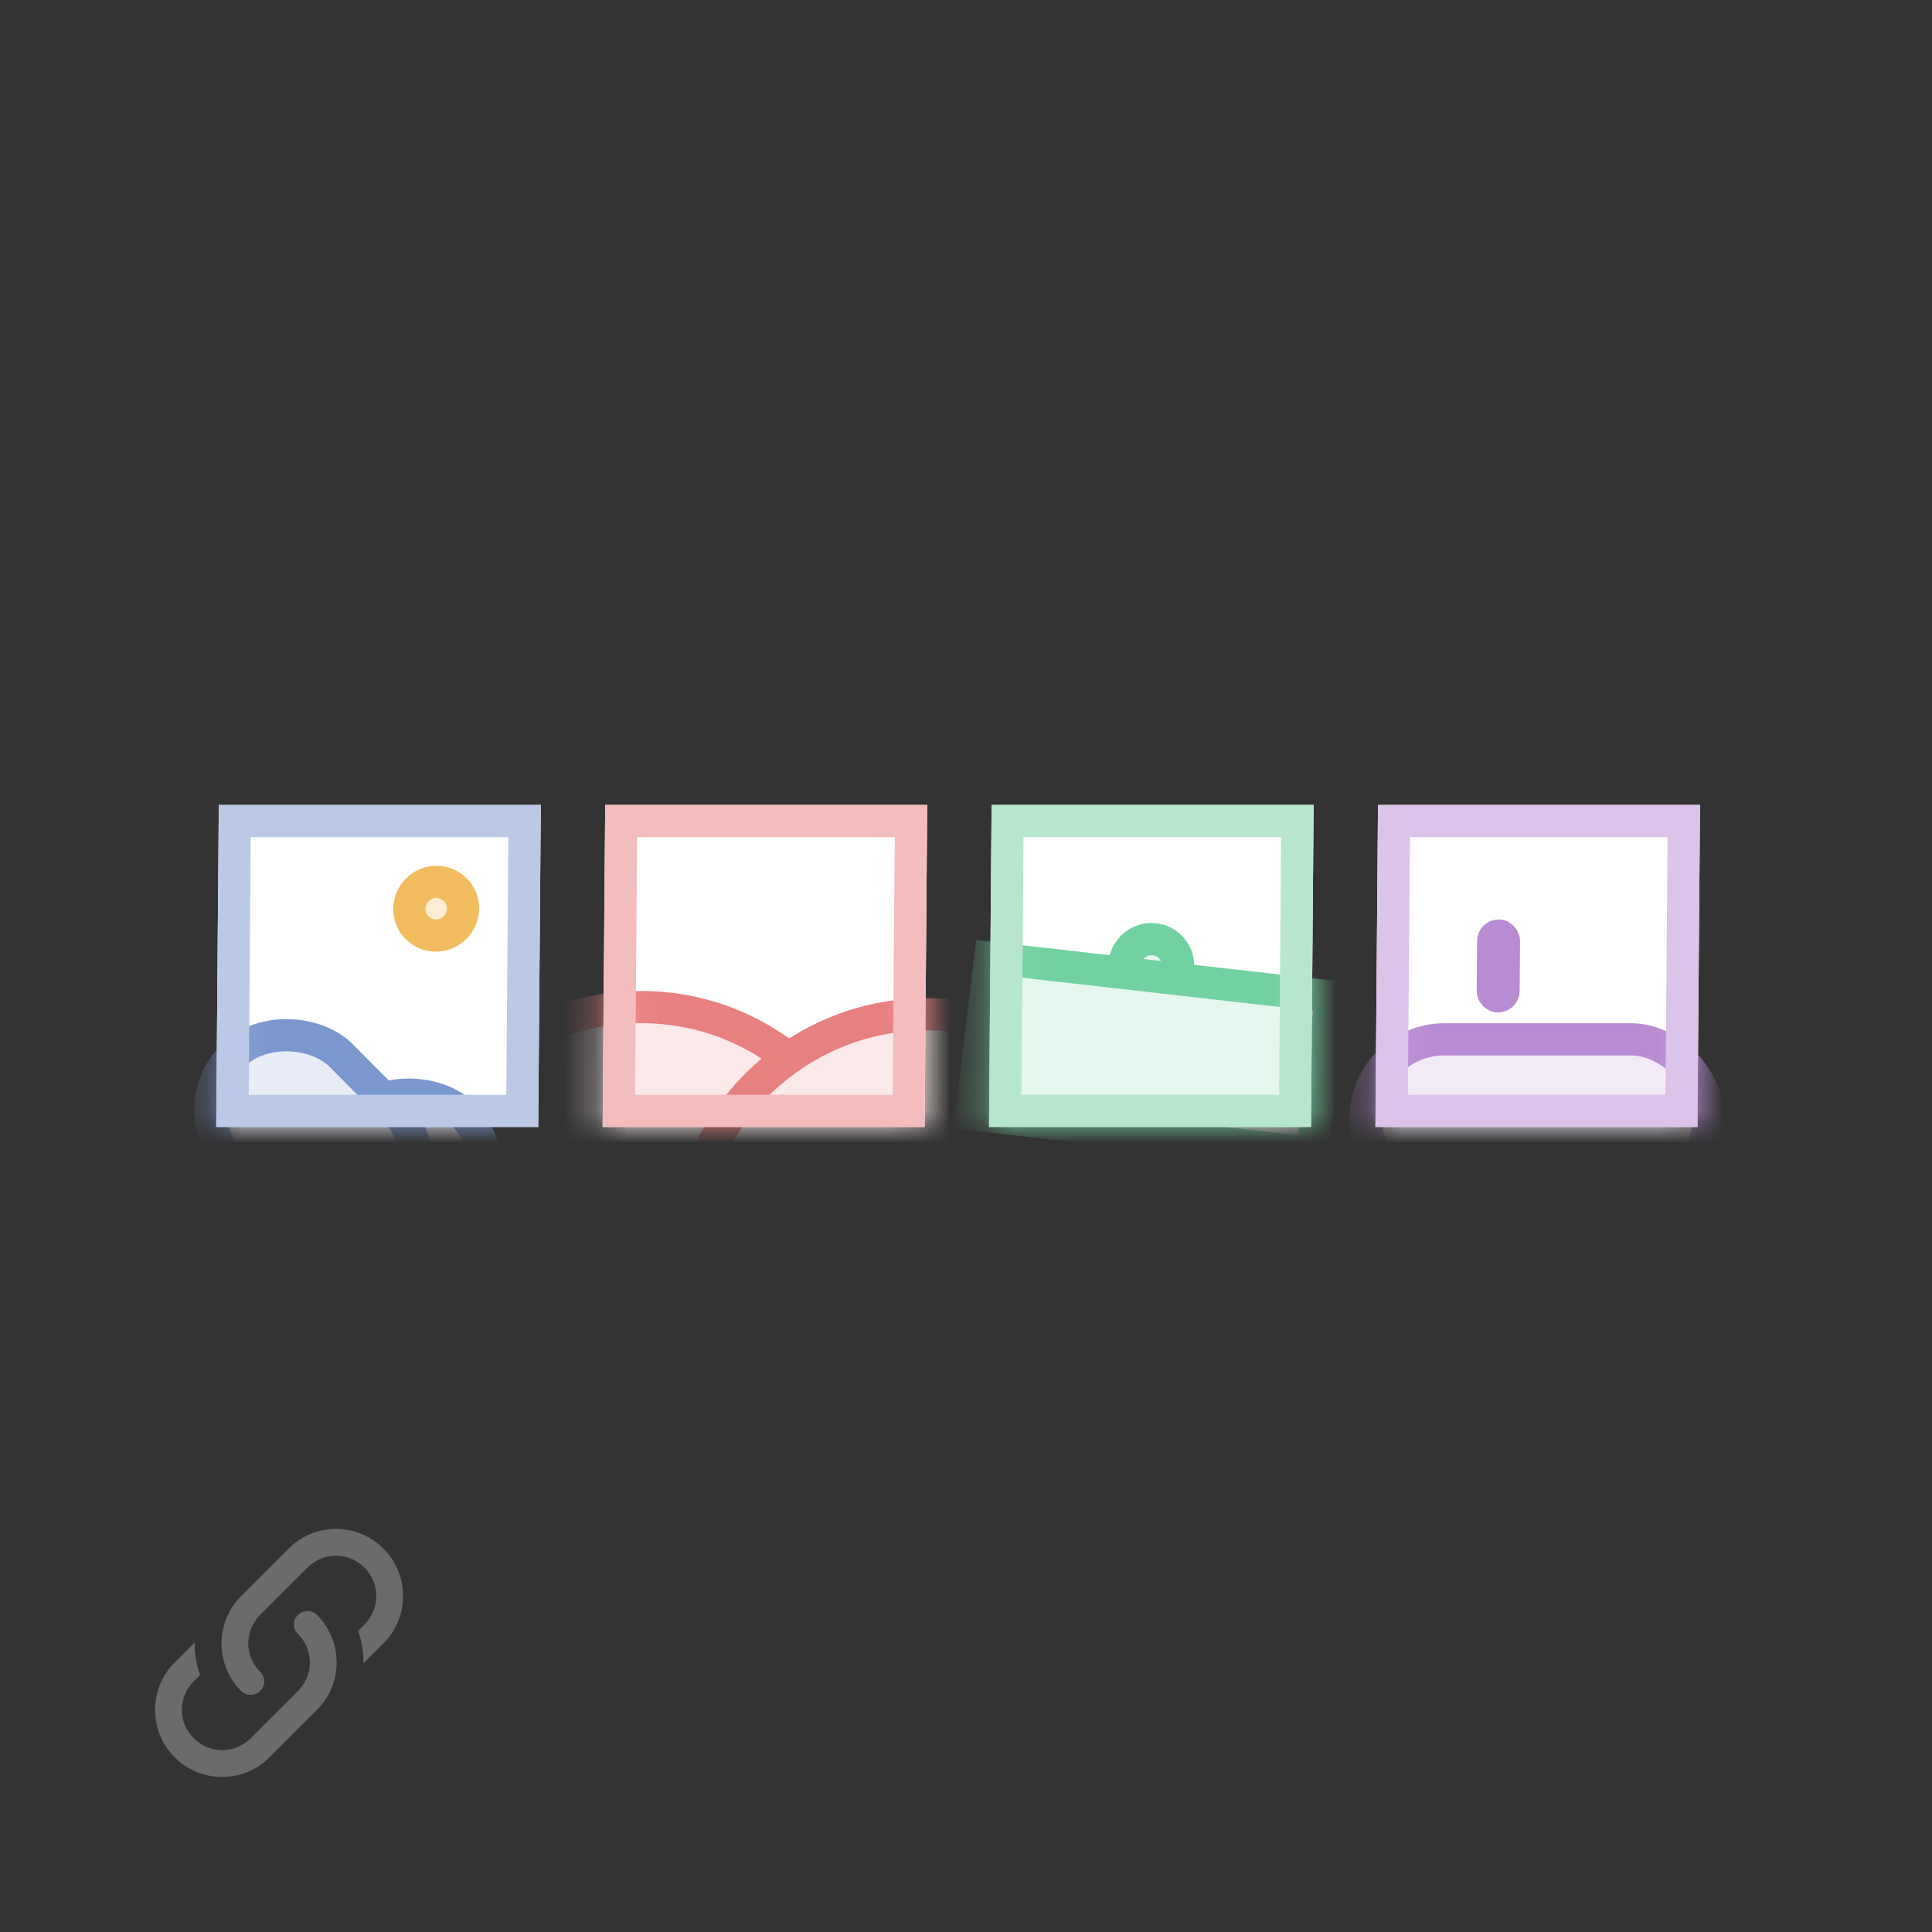 <svg width="60" height="60" viewBox="0 0 60 60" fill="none" xmlns="http://www.w3.org/2000/svg">
<rect x="0" y="0" width="60" height="60" fill="#333333" stroke="none"/>
<g clip-path="url(#clip0_2471_2869)">
<rect width="10" height="10" transform="matrix(1 0 -0.008 1 6.795 24.999)" fill="white"/>
<mask id="mask0_2471_2869" style="mask-type:alpha" maskUnits="userSpaceOnUse" x="6" y="24" width="11" height="11">
<rect x="0.496" y="0.5" width="9" height="9" transform="matrix(1 0 -0.008 1 6.799 24.999)" fill="#F8F8F8" stroke="#B8B8B8"/>
</mask>
<g mask="url(#mask0_2471_2869)">
<circle r="0.833" transform="matrix(1 0 -0.008 1 13.546 28.221)" fill="#FCEDD4" stroke="#F2BC5E"/>
<rect x="9.362" y="36.308" width="4.748" height="4.748" rx="2.374" transform="matrix(0.713 -0.707 0.701 0.707 -22.774 17.254)" fill="#E7ECF6" stroke="#7A97CE"/>
<rect x="5.556" y="34.462" width="4.748" height="7.082" rx="2.374" transform="matrix(0.713 -0.707 0.701 0.707 -22.572 14.022)" fill="#E7ECF6" stroke="#7A97CE"/>
</g>
<rect x="0.496" y="0.5" width="9" height="9" transform="matrix(1 0 -0.008 1 6.799 24.999)" stroke="#BBC9E6"/>
<rect width="10" height="10" transform="matrix(1 0 -0.008 1 18.795 24.999)" fill="white"/>
<mask id="mask1_2471_2869" style="mask-type:alpha" maskUnits="userSpaceOnUse" x="18" y="24" width="11" height="11">
<rect x="0.496" y="0.5" width="9" height="9" transform="matrix(1 0 -0.008 1 18.799 24.999)" fill="#F8F8F8" stroke="#B8B8B8"/>
</mask>
<g mask="url(#mask1_2471_2869)">
<path d="M27.293 38.721C27.26 42.832 23.899 46.165 19.788 46.165C15.677 46.165 12.371 42.832 12.405 38.721C12.438 34.609 15.799 31.276 19.91 31.276C24.021 31.276 27.327 34.609 27.293 38.721Z" fill="#FBE8E8" stroke="#E98080"/>
<path d="M36.181 38.943C36.147 43.054 32.786 46.387 28.675 46.387C24.564 46.387 21.258 43.054 21.292 38.943C21.325 34.832 24.686 31.499 28.797 31.499C32.909 31.499 36.214 34.832 36.181 38.943Z" fill="#FBE8E8" stroke="#E98080"/>
</g>
<rect x="0.496" y="0.5" width="9" height="9" transform="matrix(1 0 -0.008 1 18.799 24.999)" stroke="#F4BDBD"/>
<rect width="10" height="10" transform="matrix(1 0 -0.008 1 30.795 24.999)" fill="white"/>
<mask id="mask2_2471_2869" style="mask-type:alpha" maskUnits="userSpaceOnUse" x="30" y="24" width="11" height="11">
<rect x="0.496" y="0.5" width="9" height="9" transform="matrix(1 0 -0.008 1 30.799 24.999)" fill="#F8F8F8" stroke="#B8B8B8"/>
</mask>
<g mask="url(#mask2_2471_2869)">
<path d="M36.587 29.999C36.584 30.459 36.207 30.832 35.747 30.832C35.287 30.832 34.917 30.459 34.921 29.999C34.924 29.539 35.3 29.166 35.761 29.166C36.221 29.166 36.591 29.539 36.587 29.999Z" fill="#E5F7EE" stroke="#72D1A0"/>
<rect x="0.436" y="0.553" width="10.659" height="4.889" transform="matrix(0.993 0.113 -0.121 0.994 30.387 29.147)" fill="#E5F7EE" stroke="#72D1A0"/>
</g>
<rect x="0.496" y="0.5" width="9" height="9" transform="matrix(1 0 -0.008 1 30.799 24.999)" stroke="#B6E7CE"/>
<rect width="10" height="10" transform="matrix(1 0 -0.008 1 42.795 24.999)" fill="white"/>
<mask id="mask3_2471_2869" style="mask-type:alpha" maskUnits="userSpaceOnUse" x="42" y="24" width="11" height="11">
<rect x="0.496" y="0.5" width="9" height="9" transform="matrix(1 0 -0.008 1 42.799 24.999)" fill="#F8F8F8" stroke="#B8B8B8"/>
</mask>
<g mask="url(#mask3_2471_2869)">
<rect x="0.496" y="0.5" width="10.659" height="4.889" rx="2.444" transform="matrix(1 0 -0.008 1 41.928 31.777)" fill="#F2EAF7" stroke="#B98BD3"/>
<rect x="0.331" y="0.333" width="0.667" height="2.222" rx="0.333" transform="matrix(1 0 -0.008 1 45.88 28.555)" fill="#F2EAF7" stroke="#B98BD3" stroke-width="0.667"/>
</g>
<rect x="0.496" y="0.5" width="9" height="9" transform="matrix(1 0 -0.008 1 42.799 24.999)" stroke="#DBC3E9"/>
<path d="M8.079 51.921C8.25 52.084 8.25 52.35 8.079 52.513C7.917 52.675 7.65 52.675 7.488 52.513C6.675 51.7 6.675 50.379 7.488 49.567L8.963 48.092C9.775 47.279 11.096 47.279 11.908 48.092C12.721 48.904 12.721 50.225 11.908 51.038L11.287 51.658C11.292 51.317 11.238 50.975 11.121 50.65L11.317 50.45C11.808 49.963 11.808 49.171 11.317 48.684C10.829 48.192 10.037 48.192 9.55 48.684L8.079 50.154C7.588 50.642 7.588 51.434 8.079 51.921ZM9.254 50.154C9.417 49.992 9.683 49.992 9.846 50.154C10.658 50.967 10.658 52.288 9.846 53.1L8.371 54.575C7.558 55.388 6.238 55.388 5.425 54.575C4.613 53.763 4.613 52.442 5.425 51.629L6.046 51.008C6.042 51.35 6.096 51.692 6.213 52.021L6.017 52.217C5.525 52.704 5.525 53.496 6.017 53.983C6.504 54.475 7.296 54.475 7.783 53.983L9.254 52.513C9.746 52.025 9.746 51.233 9.254 50.746C9.083 50.584 9.083 50.317 9.254 50.154Z" fill="#6B6B6B"/>
</g>
<defs>
<clipPath id="clip0_2471_2869">
<rect width="60" height="60" fill="white"/>
</clipPath>
</defs>
</svg>
